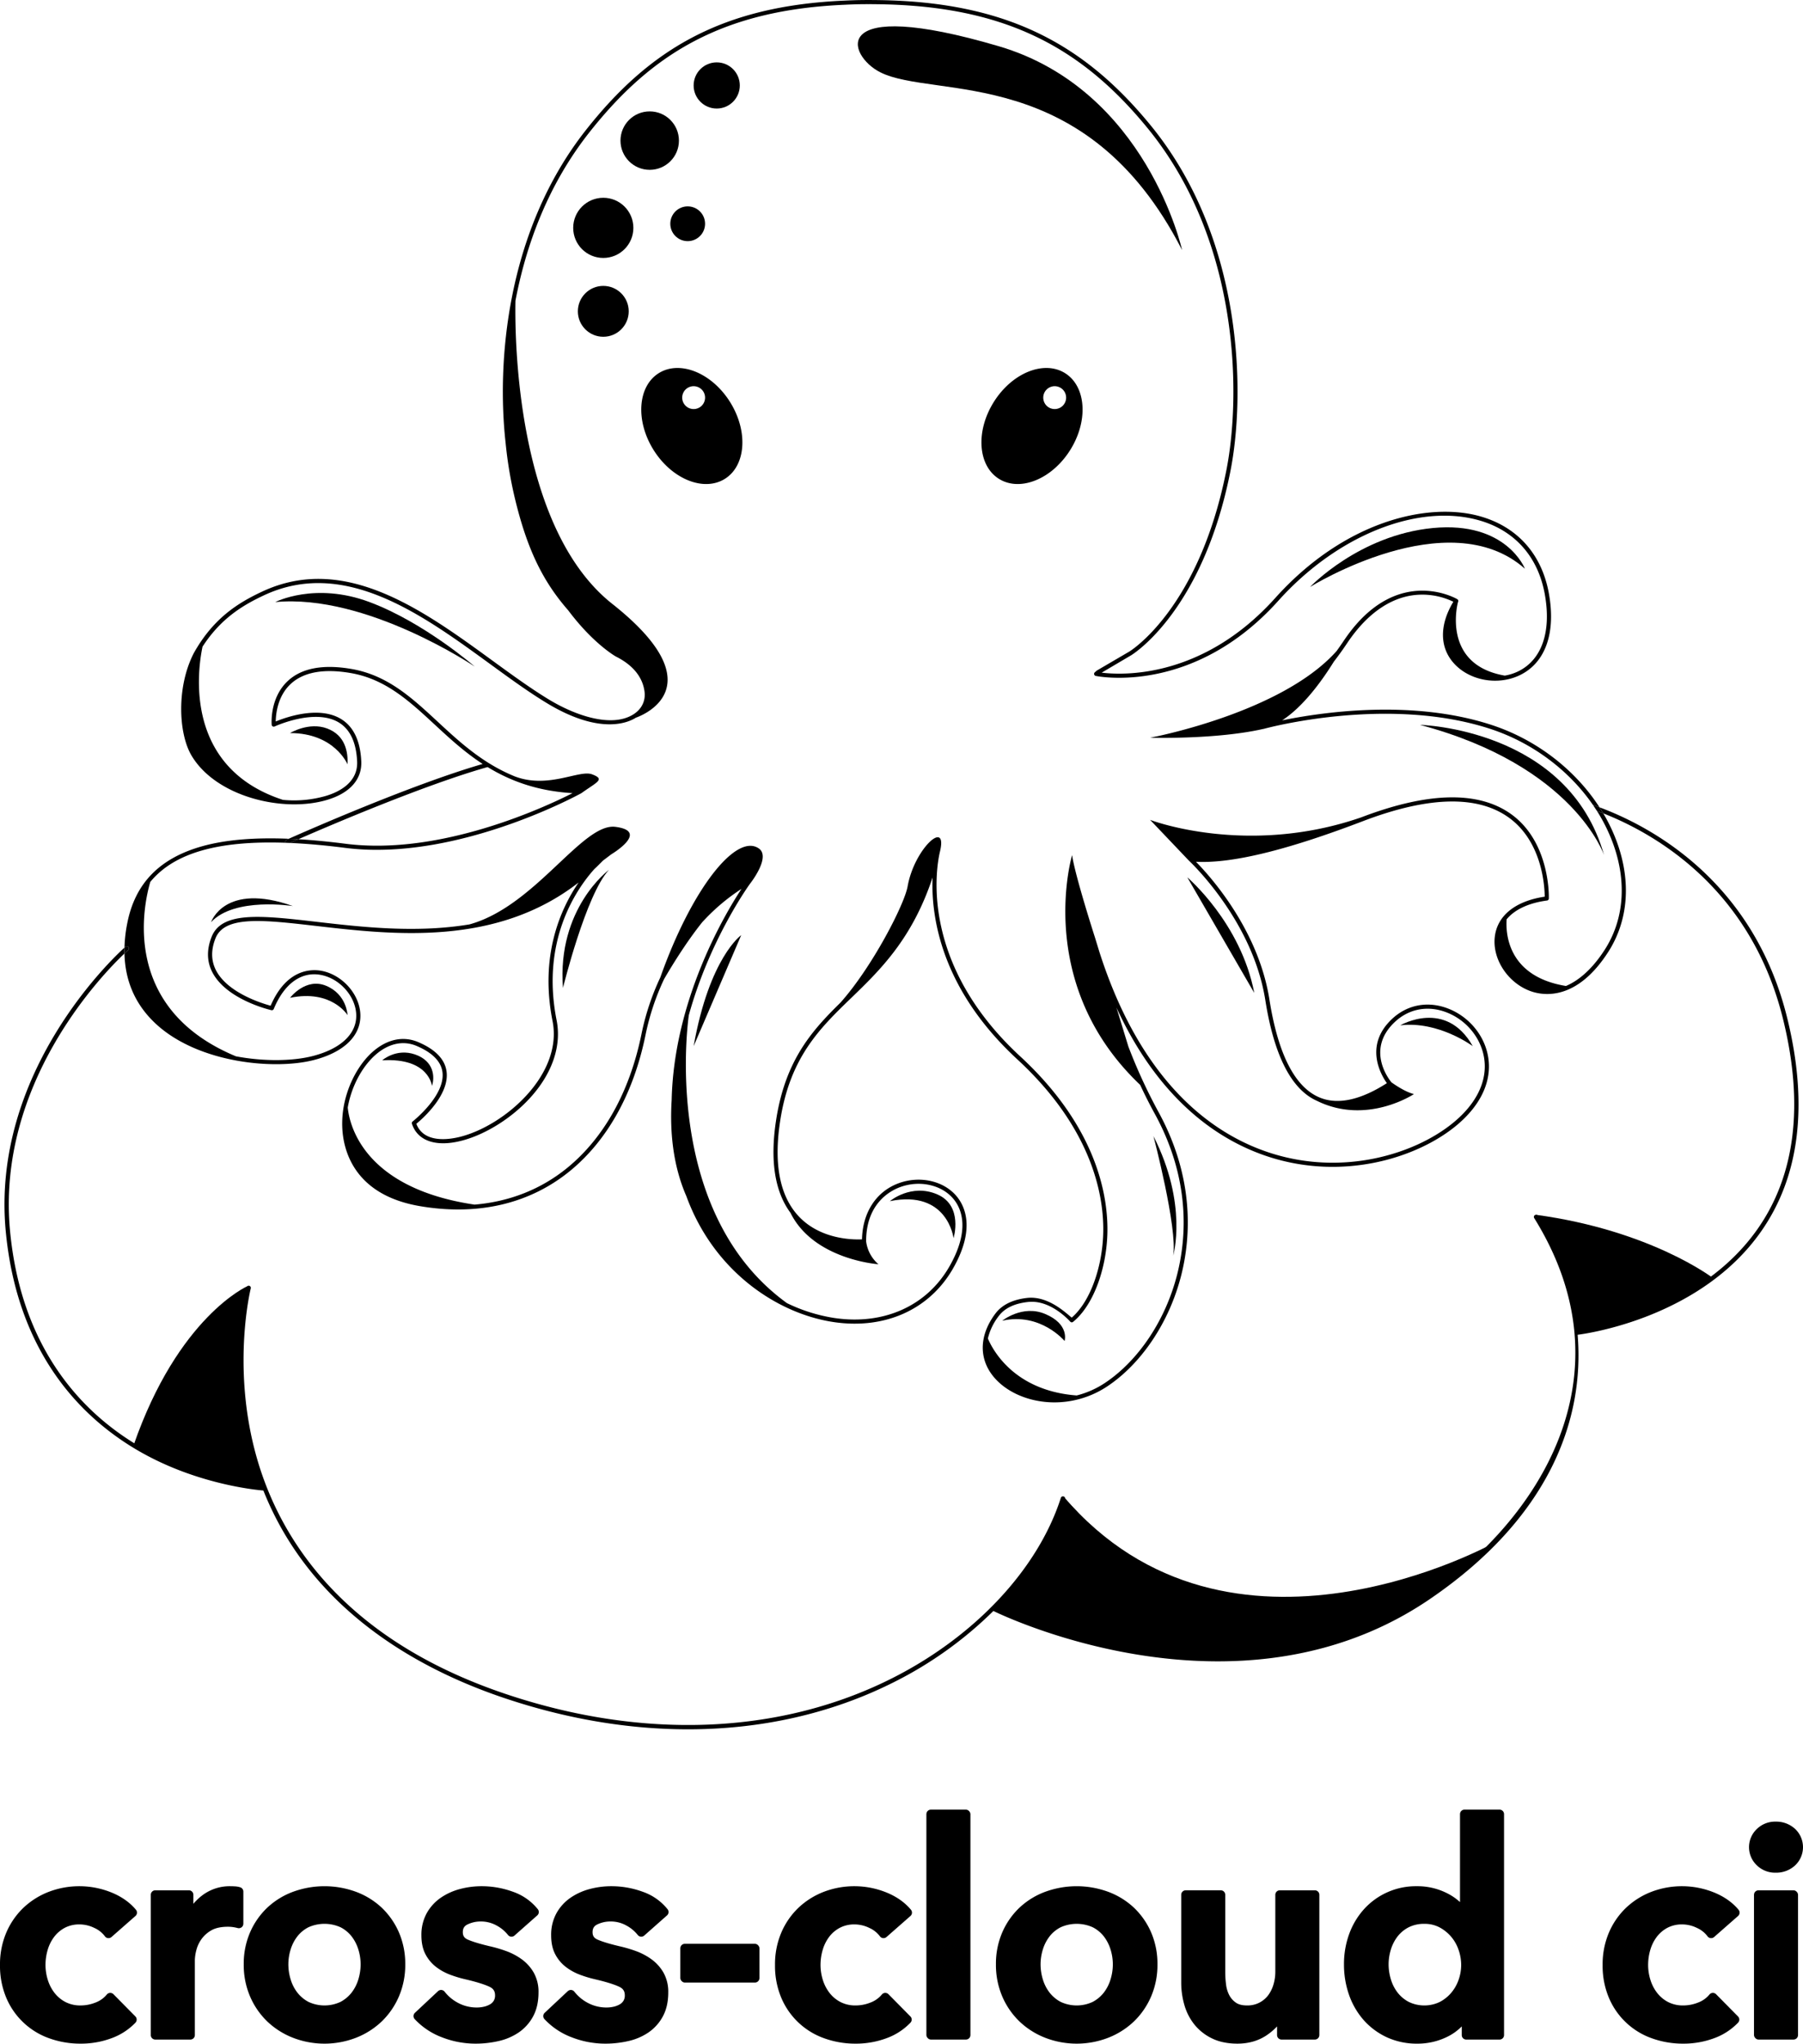 <svg xmlns="http://www.w3.org/2000/svg" width="1588.131" height="1800" viewBox="0 0 1588.131 1800">
  <defs>
    <style>
      .a {
        fill: #000;
      }
    </style>
  </defs>
  <title>crosscloudci-stacked-black</title>
  <path class="a" d="M47.653,1706.009a28.648,28.648,0,0,1,9.4-8.032,27.173,27.173,0,0,1,13.053-3,29.729,29.729,0,0,1,12.956,3.081,23.546,23.546,0,0,1,9.293,7.335,3.954,3.954,0,0,0,2.765,1.654,4,4,0,0,0,3.077-.954l21.108-18.534a3.95,3.95,0,0,0,.435-5.489c-5.378-6.487-12.7-11.633-21.769-15.3a75.533,75.533,0,0,0-54.9-.538A67.963,67.963,0,0,0,20.8,1680.171a66.1,66.1,0,0,0-15.2,21.888A71.118,71.118,0,0,0,0,1730.667a72.426,72.426,0,0,0,5.607,29.12,64.289,64.289,0,0,0,38.071,35.607,80.486,80.486,0,0,0,27.2,4.606,77.148,77.148,0,0,0,27.261-4.758,55.236,55.236,0,0,0,21.184-13.737,3.948,3.948,0,0,0-.071-5.476l-19.307-19.563a4.027,4.027,0,0,0-3-1.17,3.945,3.945,0,0,0-2.877,1.458,23.714,23.714,0,0,1-9.959,7.047,35.428,35.428,0,0,1-12.969,2.557,28.546,28.546,0,0,1-13.468-3.017A29.556,29.556,0,0,1,48,1755.278a36.039,36.039,0,0,1-5.913-11.492,44.336,44.336,0,0,1-2.013-13.12,47.143,47.143,0,0,1,1.9-13.184A35.654,35.654,0,0,1,47.653,1706.009Z"/>
  <path class="a" d="M211.639,1662.306a18.372,18.372,0,0,0-4.605-.836q-2.193-.135-4.1-.136a40,40,0,0,0-23.936,7.441,48,48,0,0,0-8.666,8.053v-7.94a3.951,3.951,0,0,0-3.951-3.951h-29.6a3.951,3.951,0,0,0-3.951,3.951v123.558a3.951,3.951,0,0,0,3.951,3.951h30.89a3.951,3.951,0,0,0,3.951-3.951v-66.154a39.466,39.466,0,0,1,1.19-8.135,29.362,29.362,0,0,1,4.325-9.753,27.1,27.1,0,0,1,8.786-8.071c3.646-2.189,8.678-3.3,14.956-3.3a33.061,33.061,0,0,1,3.782.229,39.174,39.174,0,0,1,4.78.941,3.952,3.952,0,0,0,4.912-3.832v-28.318A3.952,3.952,0,0,0,211.639,1662.306Z"/>
  <path class="a" d="M336.15,1680.171a67.166,67.166,0,0,0-22.689-13.953,80.668,80.668,0,0,0-55.286,0,67.125,67.125,0,0,0-22.686,13.953,66.384,66.384,0,0,0-15.193,21.744,69.561,69.561,0,0,0-5.613,28.238,70.439,70.439,0,0,0,5.607,28.348,67.416,67.416,0,0,0,15.175,22,69.341,69.341,0,0,0,22.646,14.336,76.877,76.877,0,0,0,55.417,0,69.457,69.457,0,0,0,22.644-14.334,67.631,67.631,0,0,0,15.176-22,70.522,70.522,0,0,0,5.607-28.351,69.622,69.622,0,0,0-5.613-28.238A66.573,66.573,0,0,0,336.15,1680.171Zm-18.5,49.981a45.723,45.723,0,0,1-2.016,13.264,35.963,35.963,0,0,1-5.91,11.6,30.631,30.631,0,0,1-9.817,8.207,33.251,33.251,0,0,1-28.174,0,30.54,30.54,0,0,1-9.816-8.2,35.809,35.809,0,0,1-5.909-11.6,45.618,45.618,0,0,1-2.016-13.264A44.418,44.418,0,0,1,256,1717.03a36.111,36.111,0,0,1,5.914-11.489,29.229,29.229,0,0,1,9.765-8.05,34.505,34.505,0,0,1,28.278,0,29.291,29.291,0,0,1,9.763,8.048,36.23,36.23,0,0,1,5.916,11.492A44.48,44.48,0,0,1,317.648,1730.152Z"/>
  <path class="a" d="M411.653,1695.073a26.318,26.318,0,0,1,11.877-2.67,28.162,28.162,0,0,1,13.785,3.49,32.039,32.039,0,0,1,10.1,8.336,3.945,3.945,0,0,0,5.76.566l20.078-17.762a3.947,3.947,0,0,0,.491-5.4,48.258,48.258,0,0,0-21.966-15.435,80.259,80.259,0,0,0-27.477-4.869,74.258,74.258,0,0,0-19.028,2.449,54.444,54.444,0,0,0-16.926,7.639,40.563,40.563,0,0,0-12.4,13.534,39.378,39.378,0,0,0-4.765,19.714c0,6.451,1.191,12,3.538,16.5a33.84,33.84,0,0,0,9.318,11.209,48.106,48.106,0,0,0,12.751,7.011,106.124,106.124,0,0,0,13.988,4.136c9.118,2.158,16,4.316,20.456,6.417,3.332,1.577,4.817,3.889,4.817,7.5a8.91,8.91,0,0,1-1.186,4.83,9.335,9.335,0,0,1-3.371,3.187,19.485,19.485,0,0,1-5.348,2.027,27.475,27.475,0,0,1-5.966.676,34.583,34.583,0,0,1-16.423-3.915,36.78,36.78,0,0,1-12.105-9.987,3.945,3.945,0,0,0-2.811-1.53,3.987,3.987,0,0,0-3.022,1.055l-20.335,19.051a3.949,3.949,0,0,0-.206,5.558,63.394,63.394,0,0,0,24.134,16.067A81.473,81.473,0,0,0,418.9,1800a89.854,89.854,0,0,0,20.33-2.292,51.73,51.73,0,0,0,17.823-7.675,40.082,40.082,0,0,0,12.556-14.113c3.134-5.79,4.723-12.875,4.723-21.057a34.461,34.461,0,0,0-4.125-17.279,37.78,37.78,0,0,0-10.49-11.78,55.589,55.589,0,0,0-13.858-7.348,117.568,117.568,0,0,0-14.471-4.249c-8.488-2-14.974-3.956-19.283-5.828-3.113-1.35-4.442-3.308-4.442-6.543C407.66,1698.54,408.892,1696.454,411.653,1695.073Z"/>
  <path class="a" d="M525.941,1695.073a26.318,26.318,0,0,1,11.877-2.67,27.778,27.778,0,0,1,13.786,3.49,32.019,32.019,0,0,1,10.1,8.338,3.948,3.948,0,0,0,5.76.563l20.078-17.762a3.947,3.947,0,0,0,.491-5.4,48.256,48.256,0,0,0-21.967-15.435,80.259,80.259,0,0,0-27.477-4.869,74.258,74.258,0,0,0-19.028,2.449,54.485,54.485,0,0,0-16.926,7.639,40.571,40.571,0,0,0-12.4,13.531,39.394,39.394,0,0,0-4.765,19.717c0,6.453,1.191,12,3.536,16.5a33.84,33.84,0,0,0,9.318,11.209,48.106,48.106,0,0,0,12.751,7.011,106.066,106.066,0,0,0,13.988,4.136c9.118,2.158,16,4.316,20.456,6.417,3.332,1.577,4.819,3.891,4.819,7.5a8.921,8.921,0,0,1-1.184,4.83,9.359,9.359,0,0,1-3.372,3.187,19.565,19.565,0,0,1-5.35,2.029,27.609,27.609,0,0,1-5.964.674,34.584,34.584,0,0,1-16.425-3.915,36.78,36.78,0,0,1-12.105-9.987,3.945,3.945,0,0,0-2.811-1.53,3.985,3.985,0,0,0-3.022,1.055l-20.335,19.051a3.949,3.949,0,0,0-.206,5.558,63.394,63.394,0,0,0,24.134,16.067A81.473,81.473,0,0,0,533.185,1800a89.854,89.854,0,0,0,20.33-2.292,51.716,51.716,0,0,0,17.824-7.675,40.107,40.107,0,0,0,12.556-14.113c3.134-5.795,4.723-12.878,4.723-21.057a34.455,34.455,0,0,0-4.127-17.279A37.792,37.792,0,0,0,574,1725.806a55.651,55.651,0,0,0-13.858-7.348,117.838,117.838,0,0,0-14.473-4.249c-8.488-2-14.974-3.956-19.282-5.828-3.115-1.35-4.443-3.308-4.443-6.543C521.948,1698.54,523.18,1696.454,525.941,1695.073Z"/>
  <rect class="a" x="599.246" y="1712.046" width="69.682" height="34.153" rx="3.951" ry="3.951"/>
  <path class="a" d="M730.3,1706.009a28.648,28.648,0,0,1,9.4-8.032,27.212,27.212,0,0,1,13.054-3,29.72,29.72,0,0,1,12.955,3.081,23.546,23.546,0,0,1,9.293,7.335,3.954,3.954,0,0,0,2.765,1.654,4,4,0,0,0,3.077-.954l21.108-18.534a3.947,3.947,0,0,0,.435-5.489c-5.375-6.487-12.7-11.633-21.769-15.3a75.533,75.533,0,0,0-54.9-.538,67.963,67.963,0,0,0-22.263,13.938,66.1,66.1,0,0,0-15.2,21.888,71.136,71.136,0,0,0-5.607,28.608,72.453,72.453,0,0,0,5.607,29.12,64.289,64.289,0,0,0,38.071,35.607,80.486,80.486,0,0,0,27.2,4.606,77.138,77.138,0,0,0,27.261-4.758,55.206,55.206,0,0,0,21.184-13.737,3.949,3.949,0,0,0-.072-5.476l-19.3-19.563a4.052,4.052,0,0,0-3.005-1.17,3.945,3.945,0,0,0-2.877,1.458,23.714,23.714,0,0,1-9.959,7.047,35.428,35.428,0,0,1-12.969,2.557,28.546,28.546,0,0,1-13.468-3.017,29.533,29.533,0,0,1-9.664-8.063,36.043,36.043,0,0,1-5.914-11.492,44.325,44.325,0,0,1-2.011-13.12,47.114,47.114,0,0,1,1.9-13.184A35.654,35.654,0,0,1,730.3,1706.009Z"/>
  <rect class="a" x="815.984" y="1593.891" width="38.793" height="202.506" rx="3.951" ry="3.951"/>
  <path class="a" d="M998.716,1680.171a67.219,67.219,0,0,0-22.69-13.953,80.664,80.664,0,0,0-55.285,0,67.069,67.069,0,0,0-22.688,13.953,66.388,66.388,0,0,0-15.193,21.744,69.536,69.536,0,0,0-5.615,28.238,70.456,70.456,0,0,0,5.607,28.351,67.475,67.475,0,0,0,15.175,21.993,69.37,69.37,0,0,0,22.646,14.336,76.881,76.881,0,0,0,55.419,0,69.468,69.468,0,0,0,22.644-14.334,67.58,67.58,0,0,0,15.175-22,70.5,70.5,0,0,0,5.607-28.351,69.58,69.58,0,0,0-5.615-28.238A66.479,66.479,0,0,0,998.716,1680.171Zm-18.5,49.981a45.666,45.666,0,0,1-2.019,13.264,35.984,35.984,0,0,1-5.908,11.6,30.646,30.646,0,0,1-9.82,8.207,33.245,33.245,0,0,1-28.171,0,30.532,30.532,0,0,1-9.817-8.2,35.837,35.837,0,0,1-5.91-11.6,45.623,45.623,0,0,1-2.014-13.264,44.354,44.354,0,0,1,2.011-13.122,36.082,36.082,0,0,1,5.913-11.489,29.221,29.221,0,0,1,9.766-8.05,34.5,34.5,0,0,1,28.276,0,29.32,29.32,0,0,1,9.763,8.045,36.246,36.246,0,0,1,5.916,11.494A44.478,44.478,0,0,1,980.213,1730.152Z"/>
  <path class="a" d="M1158.172,1664.937h-30.89a3.952,3.952,0,0,0-3.951,3.951v67.957a38.847,38.847,0,0,1-1.638,11.1,29.946,29.946,0,0,1-4.65,9.439,23.118,23.118,0,0,1-7.711,6.481,22.855,22.855,0,0,1-10.882,2.492c-4.141,0-7.415-.805-9.732-2.4a18.086,18.086,0,0,1-5.838-6.471,26.782,26.782,0,0,1-2.906-9.316,84.375,84.375,0,0,1-.738-10.815v-68.471a3.952,3.952,0,0,0-3.951-3.951h-30.89a3.952,3.952,0,0,0-3.951,3.951v77.224a71.316,71.316,0,0,0,2.726,19.617,49.353,49.353,0,0,0,8.814,17.338,44.969,44.969,0,0,0,15.5,12.281c6.268,3.086,13.827,4.653,22.469,4.653,10.041,0,18.9-2.618,26.322-7.785a51.913,51.913,0,0,0,8.6-7.41v7.641a3.952,3.952,0,0,0,3.951,3.951h29.346a3.952,3.952,0,0,0,3.951-3.951V1668.888A3.952,3.952,0,0,0,1158.172,1664.937Z"/>
  <path class="a" d="M1320.853,1593.891h-30.89a3.952,3.952,0,0,0-3.951,3.951v77.468l-.057-.054a49.751,49.751,0,0,0-9.37-6.721,57.875,57.875,0,0,0-28.84-7.2,61.593,61.593,0,0,0-46.165,20.08,66.431,66.431,0,0,0-13.143,21.885,77.184,77.184,0,0,0-4.619,26.854,80.316,80.316,0,0,0,4.473,26.934,67,67,0,0,0,12.863,22.145,62.376,62.376,0,0,0,20.326,15.116,63.019,63.019,0,0,0,27.039,5.653,58.907,58.907,0,0,0,26.332-6.072,46.709,46.709,0,0,0,12.7-9.118v7.636a3.952,3.952,0,0,0,3.951,3.951h29.346a3.952,3.952,0,0,0,3.951-3.951v-194.6A3.952,3.952,0,0,0,1320.853,1593.891Zm-33.811,136.776a39.728,39.728,0,0,1-2.23,13,36.079,36.079,0,0,1-6.494,11.489,33.488,33.488,0,0,1-10.252,8.174,31.534,31.534,0,0,1-27.2-.1,30.542,30.542,0,0,1-9.817-8.2,35.837,35.837,0,0,1-5.91-11.6,45.592,45.592,0,0,1-2.016-13.264,44.325,44.325,0,0,1,2.014-13.122,36.122,36.122,0,0,1,5.913-11.492,29.209,29.209,0,0,1,9.768-8.048,29.841,29.841,0,0,1,13.878-3.03,27.813,27.813,0,0,1,13.31,3.13,35.246,35.246,0,0,1,10.306,8.333,35.808,35.808,0,0,1,6.489,11.595A40.912,40.912,0,0,1,1287.041,1730.667Z"/>
  <path class="a" d="M1459.282,1706.009a28.634,28.634,0,0,1,9.4-8.032,27.224,27.224,0,0,1,13.055-3,29.711,29.711,0,0,1,12.955,3.081,23.541,23.541,0,0,1,9.293,7.333,3.943,3.943,0,0,0,2.765,1.656,3.992,3.992,0,0,0,3.076-.954l21.111-18.534a3.947,3.947,0,0,0,.435-5.489c-5.375-6.484-12.7-11.633-21.769-15.3a75.53,75.53,0,0,0-54.9-.538,67.934,67.934,0,0,0-22.263,13.938,66,66,0,0,0-15.2,21.888,71.14,71.14,0,0,0-5.607,28.608,72.448,72.448,0,0,0,5.607,29.12,64.284,64.284,0,0,0,38.068,35.607,80.494,80.494,0,0,0,27.2,4.606,77.138,77.138,0,0,0,27.261-4.758,55.2,55.2,0,0,0,21.185-13.737,3.949,3.949,0,0,0-.072-5.476l-19.305-19.563a4.025,4.025,0,0,0-3-1.17,3.947,3.947,0,0,0-2.875,1.458,23.728,23.728,0,0,1-9.959,7.047,35.435,35.435,0,0,1-12.971,2.557,28.586,28.586,0,0,1-13.47-3.014,29.58,29.58,0,0,1-9.663-8.066,36.072,36.072,0,0,1-5.916-11.492,44.325,44.325,0,0,1-2.011-13.12,47.143,47.143,0,0,1,1.9-13.184A35.527,35.527,0,0,1,1459.282,1706.009Z"/>
  <path class="a" d="M1564.1,1649.413a24.343,24.343,0,0,0,16.944-6.3,22.019,22.019,0,0,0,0-32.358,24.357,24.357,0,0,0-16.944-6.3,22.908,22.908,0,0,0-16.823,6.69,21.982,21.982,0,0,0,0,31.587A22.9,22.9,0,0,0,1564.1,1649.413Z"/>
  <rect class="a" x="1544.963" y="1664.937" width="38.793" height="131.459" rx="3.951" ry="3.951"/>
  <path class="a" d="M117.629,1273.049s57.983,35.747,114.077,37.693c0,0-31.07-94.58-13.937-177.825C217.769,1132.916,156.931,1159.73,117.629,1273.049Z"/>
  <line class="a" x1="1481.092" y1="1143.199" x2="1395.641" y2="1172.813"/>
  <path class="a" d="M1316.675,1358.581s-233.762,131.086-379.86-40.548c0,0-7.579,37.6-47.569,82.5-7.208,11.181-16.05,11.122-11.84,16.838,4.824,6.548,18.9,6.968,27.976,12.394,45.365,21.444,147.356,35.849,203.55,30.415C1235.146,1449.989,1316.675,1358.581,1316.675,1358.581Z"/>
  <path class="a" d="M1352.967,1069.964s32.106,57.726,35.709,104.09c0,0,62.485-2.926,119.953-48.509C1508.629,1125.545,1454.111,1083.736,1352.967,1069.964Z"/>
  <path class="a" d="M1153.91,517s121.71-75.878,189.267-16.083c0,0-16.225-42.128-81.147-35.842S1153.91,517,1153.91,517Z"/>
  <path class="a" d="M643.081,354.136c-16.075-25.707-44.2-37.11-62.813-25.469s-20.674,41.917-4.6,67.624,44.2,37.11,62.813,25.469S659.156,379.843,643.081,354.136Zm-32.106,6.159a10.071,10.071,0,1,1,10.071-10.071A10.071,10.071,0,0,1,610.975,360.295Z"/>
  <path class="a" d="M938.121,328.667c-18.615-11.641-46.738-.238-62.813,25.469s-14.016,55.983,4.6,67.624,46.738.238,62.813-25.469S956.736,340.308,938.121,328.667ZM929,360.295a10.071,10.071,0,1,1,10.071-10.071A10.071,10.071,0,0,1,929,360.295Z"/>
  <circle class="a" cx="531.392" cy="200.7" r="26.502"/>
  <circle class="a" cx="572.277" cy="123.848" r="25.74"/>
  <circle class="a" cx="631.306" cy="75.268" r="20.331"/>
  <circle class="a" cx="605.732" cy="197.084" r="15.315"/>
  <circle class="a" cx="531.392" cy="274.214" r="22.402"/>
  <path class="a" d="M1041.209,220.238S1010.092,79.081,879.688,40.7C728.275-3.868,746.181,49,775.411,63.689,823.04,87.63,956.745,54.937,1041.209,220.238Z"/>
  <path class="a" d="M1250.772,638.45s130.564,3,162.154,114.776C1412.926,753.227,1386.653,674.571,1250.772,638.45Z"/>
  <path class="a" d="M1233.382,903.1s40.206-23.651,63.856,18.329C1297.238,921.43,1267.084,898.962,1233.382,903.1Z"/>
  <path class="a" d="M1045.818,772.743s47.136,40.022,58.966,101.8Z"/>
  <path class="a" d="M783.839,1057.957s18.692-15.908,41.76-5.966,14.318,38.578,14.318,38.578S834.746,1047.616,783.839,1057.957Z"/>
  <path class="a" d="M336.629,933.926s12.257-10.967,29.03-5.161,17.418,20,14.838,27.74C380.5,956.506,377.917,931.346,336.629,933.926Z"/>
  <path class="a" d="M255.479,878.853s13.726-18.164,31.889-10.547,18.75,25.781,18.75,25.781S292.143,871.236,255.479,878.853Z"/>
  <path class="a" d="M255.479,645.663s16.536-10.084,32.67-4.034,18.459,20.84,17.969,31.6C306.118,673.226,294.742,645.663,255.479,645.663Z"/>
  <path class="a" d="M242.422,530.305s34.951-18.041,83.127,0,92.573,56.77,92.573,56.77S322.715,522.655,242.422,530.305Z"/>
  <path class="a" d="M1343.177,728.272"/>
  <path class="a" d="M536.4,766.14s-45.922,33.767-40.52,104C495.879,870.141,516.139,787.751,536.4,766.14Z"/>
  <path class="a" d="M652.885,823.642s-28.024,19.629-41.909,97.788Z"/>
  <path class="a" d="M185.927,812.189s11.852-35.481,72.059-14.147C257.986,798.042,206.786,789.833,185.927,812.189Z"/>
  <path class="a" d="M1016,1000.688s21.386,81.3,17.387,105.288C1033.39,1105.976,1046.595,1060.662,1016,1000.688Z"/>
  <path class="a" d="M882.78,1163.269s17.686-14.282,37.566-6.068c22.063,9.116,17.368,23.9,17.368,23.9S916.495,1155.649,882.78,1163.269Z"/>
  <g>
    <path class="a" d="M560.145,632.1s.345-.232.9-.664C560.738,631.654,560.466,631.9,560.145,632.1Z"/>
    <path class="a" d="M1574.4,897.381c-29.44-120.627-119.026-168.966-165.506-186.319,1.134,1.754,2.241,3.523,3.3,5.313,46.805,18.472,130.432,66.789,158.529,181.9,18.28,74.9,10.619,136.951-22.772,184.422-51.806,73.664-148.6,87.878-158.66,89.166a237.209,237.209,0,0,0-34.714-101.016,1.893,1.893,0,0,0-3.217,2c86.5,139.16,3.368,266.089-94.108,332.5-159.8,108.873-356.065,21.783-379.419,10.735,28.369-28.963,49.357-61.835,60.21-95.674a1.894,1.894,0,0,0-3.609-1.154c-20.1,62.67-75.61,122.045-148.484,158.83-98.678,49.8-219.793,54.683-341.03,13.758-149.73-50.546-202.665-144.868-220.7-215.1-19.576-76.191-3.5-141.316-3.339-141.966a1.892,1.892,0,0,0-3.668-.932c-.168.658-16.464,66.582,3.3,143.685a289.948,289.948,0,0,0,9.984,31.342c-10.771-1.034-57.521-6.835-103.469-32.525-47.993-26.831-107.444-81.825-118.115-191.44C-3.8,954.332,90.665,857.781,109.642,839.8q-.059-2.559.006-5.173c-10,9.065-118.159,110.418-104.508,250.661,10.835,111.315,71.329,167.182,120.167,194.449,49.871,27.846,100.662,32.6,106.68,33.077,41.84,105.043,136.169,157.115,211.721,182.621,54.8,18.5,109.565,27.7,162.307,27.7,64.892,0,126.706-13.943,181.64-41.669a343.881,343.881,0,0,0,87.338-62.545c10.937,5.279,95.512,44.35,197.811,44.35,59.867,0,125.823-13.4,186.578-54.794,104.571-71.244,136.485-157.212,130.24-232.84,9.746-1.236,108.492-15.52,161.409-90.735C1585.089,1036.5,1592.953,973.4,1574.4,897.381Z"/>
    <path class="a" d="M113.067,834.1a1.894,1.894,0,0,1-.148,2.673c-.1.093-1.273,1.123-3.278,3.023.56,24.363,9.592,44.943,27.025,61.395,37.437,35.332,105.51,41.479,140.261,32.336,26.5-6.976,41.258-21.635,40.484-40.218-.746-17.893-16.261-35.071-34.59-38.295-8.786-1.546-30.506-1.56-44.438,30.8-7.089-1.9-37.6-11.1-48.008-30.961-4.479-8.55-4.667-18.113-.558-28.43,8.033-20.172,41.906-16.264,88.783-10.858,67.876,7.83,158.376,18.261,231.049-38.278-16.208,23.648-34.307,64.752-22.956,122.012,9.3,46.93-41.678,91.664-80.864,101.845-9.634,2.5-32.406,6.292-39.113-11.328,5.4-4.44,29.3-25.386,26.625-46-1.4-10.756-9.771-19.479-24.893-25.925-13.253-5.658-27.515-2.635-40.161,8.49-18.576,16.347-33.305,51.458-24.012,84.328,5.468,19.339,21.229,43.984,65.268,51.57,51.222,8.828,97.072-1.892,132.611-30.992,32.926-26.958,55.873-68.23,66.36-119.358a217.737,217.737,0,0,1,16.46-49.621c7.947-13.639,20.109-33.177,33.546-50.018,1.085-1.181,2.161-2.33,3.213-3.419a176.314,176.314,0,0,1,31.379-25.956c-14.694,22.376-59.432,97.553-61.48,185.733-1.654,26.652.727,56.985,12.933,84.892,24.41,66.9,80.885,103.795,130.13,110.971,45.071,6.558,84.309-11.223,104.953-47.6,19.752-34.8,10.229-54.716,2.795-63.486-11.392-13.439-32.279-18.08-50.8-11.29-19.812,7.265-31.825,25.683-32.372,49.456-7.068.354-35.923.439-55.351-19.87-16.929-17.7-22.569-46.016-16.764-84.161,8.568-56.309,34.887-81.759,62.75-108.7,25.284-24.453,53.562-51.8,71.516-105.96-1.356,34.247,7.263,97.937,74.712,160.2,68.021,62.788,76.564,123.323,75.6,153.821-.917,29.057-11.252,59.469-27.725,73.6-4.8-3.668-20.575-19.494-39.441-17.322-10,1.163-20.914,4.638-27.745,13.71-15.11,20.072-14.906,41.823.548,58.184,10.285,10.886,26.217,18.078,43.711,19.73q3.861.363,7.721.363a83.883,83.883,0,0,0,30.173-5.647l.012,0h-.007a84.35,84.35,0,0,0,16.432-8.516c30.244-20.179,54.511-56.551,64.918-97.3,8.6-33.686,12.085-86.17-20.208-144.884a470.933,470.933,0,0,1-26.225-57.084L983.4,887.471c39.09,84.839,93.69,118.845,136.142,132.057,64.362,20.027,128.072.539,162.641-27.668,22.359-18.237,32.461-40.206,28.453-61.862-3.614-19.536-18.439-36.272-37.768-42.64-16.862-5.551-33.862-1.9-46.633,10.024-25.32,23.646-9.45,49.9-4.632,56.636-23.812,15.25-44.017,19.384-60.065,12.287-21.278-9.412-35.88-38.323-43.4-85.937-9.708-61.482-51.93-108.36-64.707-121.341,31.64,1.658,79.8-10.071,146.847-35.687,57.738-22.06,101.033-23.158,128.677-3.268,29.838,21.468,31.625,61.449,31.666,69.7-26.065,3.887-42.077,16.9-44.02,35.873-2.013,19.647,12.014,40.494,31.934,47.462,11.245,3.934,40.382,8.422,68.064-34.688,17.458-27.183,20.3-61.19,7.987-95.752a151.049,151.049,0,0,0-12.4-26.3q-2.884-1.138-5.577-2.13a148.852,148.852,0,0,1,14.54,29.652c11.921,33.473,9.215,66.345-7.619,92.557-10.275,16-22.014,26.827-34.195,31.992-51.537-8.389-53.124-46.536-52.263-58.723,7.083-8.573,19.285-14.381,35.593-16.553a1.82,1.82,0,0,0,1.582-1.731c.021-.489,1.671-49.24-33.141-74.309-28.7-20.667-73.152-19.727-132.132,2.8-100.963,34.918-185.923,2.2-185.923,2.2l34.294,36.039c.56.515,56.055,52.271,67.185,122.766,7.726,48.915,23.042,78.758,45.525,88.7,43.977,21.646,85.4-5.99,85.4-5.99-8.652-2.06-19.829-10.35-19.829-10.35-.976-1.144-23.577-28.344,3.094-53.253,11.767-10.991,27.432-14.357,43.005-9.224,18.08,5.957,31.946,21.594,35.322,39.841,3.754,20.284-5.9,41.016-27.174,58.372-33.814,27.592-96.17,46.643-159.253,27.01-48.837-15.2-114.069-58.462-152.217-177.5l-3.916-12.782s-17.441-54.1-20.16-72.535c0,0-33.874,113.214,59.917,202.283l-.024-.079q6.157,13.224,12.712,25.169c31.718,57.669,28.313,109.175,19.87,142.225-10.19,39.9-33.893,75.472-63.408,95.164a80.209,80.209,0,0,1-25.033,11.115c-54.686-4.176-73.735-39.614-78.215-50.175a51.989,51.989,0,0,1,9.6-19.825c6.2-8.239,16.27-11.232,25.235-12.279a34.179,34.179,0,0,1,3.963-.228c18.588,0,33.75,17.519,33.937,17.675a1.822,1.822,0,0,0,2.315.012c17.935-14.571,29.22-46.493,30.192-77.245.98-31.118-7.688-92.844-76.773-156.613-87.578-80.845-74.394-163.755-70.861-179.553,7.791-30.633-22.365-3.773-28.3,29.865-2.786,15.8-30.957,70.748-59.179,102.4-3.676,3.6-7.3,7.223-10.837,10.943l-.006.005h0c-21.079,22.175-39.015,47.817-45.881,92.931-5.416,35.591-1.007,62.979,13.031,81.623l-.223-.222c20.637,41.274,77.394,45.114,77.394,45.114A31.887,31.887,0,0,1,762.9,1093.3c0-33.155,20.979-44.428,30-47.735,17.108-6.28,36.337-2.07,46.758,10.224,6.819,8.047,15.473,26.452-3.184,59.329-19.873,35.016-57.719,52.135-101.255,45.791a146.054,146.054,0,0,1-42.061-13.146C580.816,1066.512,606.68,894.483,606.738,894.1c18.645-67.232,53.374-115.016,53.933-115.773,0,0,18.614-23.41,7.76-31-19.926-13.929-59.152,35.428-86.8,113.538a221.357,221.357,0,0,0-16.689,50.342c-10.316,50.295-32.827,90.845-65.1,117.269-23.219,19.01-51,29.934-81.859,32.521-98.515-14.629-110.282-71.157-111.678-85.5,3.354-19.269,13.116-36.448,24.392-46.371,11.532-10.148,24.432-12.94,36.322-7.876,13.846,5.9,21.485,13.655,22.707,23.038,2.687,20.659-25.987,43.257-26.278,43.483a1.825,1.825,0,0,0-.615,2c4.915,15.2,21.328,20.78,43.914,14.908,21.125-5.487,44.348-20.106,60.6-38.152,19.232-21.347,27.372-45.472,22.92-67.929-13.834-69.78,16.982-114.928,33.161-133.058,2.55-2.377,5.064-4.873,7.558-7.442l7.467-5.648s34.2-20.318,3.592-24.179c-29.088-3.669-70.63,70.055-128.541,85.921-47.091,7.816-94.713,2.342-134.49-2.245-48.489-5.591-83.523-9.633-92.589,13.132-4.522,11.351-4.28,21.943.719,31.478,12.531,23.9,50.3,32.825,51.9,33.193a1.822,1.822,0,0,0,2.1-1.083c9.078-22.093,24.034-33.034,41.048-30.061,16.734,2.944,30.9,18.579,31.578,34.855C314.465,910.182,300.7,923.5,276,930c-17.124,4.506-42.531,5.211-68.187.384-101.72-42.226-81.368-133.43-75.427-153.62,20.915-25.447,59.655-36.574,119.3-34.464a1.775,1.775,0,0,1-.136-.214,1.891,1.891,0,0,1,.952-2.5c.295-.132.927-.415,1.857-.829-31.294-1.276-56.807,1.009-77.237,6.882-36.7,10.552-57.929,32.423-64.894,66.867a127.924,127.924,0,0,0-2.584,22.119c.434-.394.7-.63.747-.671A1.889,1.889,0,0,1,113.067,834.1Z"/>
    <path class="a" d="M109.642,839.8c2.005-1.9,3.174-2.93,3.278-3.023a1.893,1.893,0,1,0-2.525-2.821c-.046.041-.312.277-.747.671Q109.582,837.24,109.642,839.8Z"/>
    <path class="a" d="M1406.615,714.244q2.688.991,5.577,2.13c-1.061-1.79-2.168-3.559-3.3-5.313q-3.008-1.123-5.767-2.077C1404.321,710.72,1405.491,712.47,1406.615,714.244Z"/>
    <path class="a" d="M1313.78,638.5c-70.349-22.969-150.076-11.087-184.422-4.023,18.28-11.9,34.464-33.891,45.5-51.657,3.929-5.089,7.812-10.45,11.6-16.127,18.187-27.279,40.413-42.12,64.274-42.917a62.8,62.8,0,0,1,29.406,6.241c-12.3,20.445-12.175,40.1.418,54.143,13.854,15.45,38.95,19.924,58.379,10.408,22.432-10.991,31.661-37.263,25.322-72.081-6.268-34.406-27.739-58.454-60.459-67.712-46-13.019-119.669,4.169-180.51,71.921-64.063,71.336-134.675,68.019-152.888,65.76l25.488-15.025c.814-.374,63.4-38.065,87.974-162.825,12.859-65.279,12.548-202.767-70.184-304.008C954.289,37.936,885.109.74,769.711.045L767.877.019c-.47-.01-.94-.019-1.42-.019l-1.363.019C760.72.006,756.311.07,752,.2L750.13.266c-1.853.066-3.7.145-5.54.236C636.1,5.043,572.1,43.448,516.013,114.652c-70.552,89.559-78.507,205.805-70.644,275.552a361.15,361.15,0,0,0,8.262,49.154c10.351,42.905,23.746,71.848,46.866,98.2,22.045,29.461,41.8,40.638,42.215,40.816,16.265,8.175,23.628,19.415,25.035,30.982.966,7.956-2.524,15.128-9.578,19.679-19.094,12.321-51.171,1.363-74.821-13C467.421,606.362,451,594.4,433.61,581.744c-60.953-44.381-130.041-94.686-202.674-60.69-20.988,9.821-42.8,23.159-60.149,54.031-15.5,29.946-13.614,70.873-2.133,90.31,21.524,36.436,80.86,50.7,119.546,39.1,20.133-6.033,30.792-18.147,30.013-34.108-.881-18.039-6.915-30.55-17.938-37.185-19.6-11.8-48.643-1.358-57.388,2.264.068-6.243,1.471-22.355,13.36-33.237,11.287-10.334,29.026-13.506,52.72-9.415,30.645,5.283,51.654,24.745,73.9,45.349,12.7,11.763,26.119,24.19,42.279,34.72-62.412,18.086-155.843,59.229-170.778,65.872q4.155.169,8.446.422c27.108-11.855,111.125-47.861,166.669-63.566,19.734,12.055,43.558,21.134,74.852,22.959-24.035,12.212-116.216,55.339-199.87,44.6q-22.282-2.856-41.651-4c-3.469,1.517-6,2.634-7.422,3.267q22.377.981,48.61,4.347a219.684,219.684,0,0,0,27.949,1.723c89.6-.006,179.156-49.345,180.143-49.9,13.854-9.929,21.271-12.154,9.4-16.6-11.315-4.243-38.58,13.068-68.045,1.831a149.26,149.26,0,0,1-19.268-9.536q-2.275-1.333-4.481-2.723c-16.737-10.536-30.659-23.407-44.359-36.1-22.65-20.982-44.043-40.8-75.754-46.268-24.883-4.289-43.668-.808-55.829,10.344-16.263,14.913-14.528,37.843-14.448,38.811a1.824,1.824,0,0,0,2.591,1.5c.35-.165,35.325-16.292,56.493-3.546,9.915,5.969,15.358,17.489,16.176,34.239.929,19.055-16.779,27.249-27.418,30.436a101.337,101.337,0,0,1-37.97,3.5c-86.971-28.37-75.324-113.246-70.8-134.9,16.043-24.84,35.4-36.491,54.1-45.244,70.68-33.082,138.845,16.55,198.982,60.335C448.915,597.4,465.4,609.4,481.456,619.153c47.2,28.67,72.164,17.16,78.69,12.949.321-.207.593-.448.9-.664-.555.433-.9.664-.9.664s74.935-24.493-20.855-100.234c-85.134-67.315-85.883-235.832-85.27-266.939,9.427-49.769,28.92-102.4,64.857-148.021C574.282,46.579,637.367,8.64,744.757,4.146q2.753-.139,5.494-.235l1.855-.064c4.275-.133,8.647-.2,12.988-.18l1.363-.019c.455,0,.9.009,1.349.018l1.865.027c114.277.687,182.514,37.433,241.176,109.217,81.875,100.192,82.167,236.342,69.429,300.995-24.194,122.827-85.118,159.849-86.015,160.265l-28.034,16.384a1.758,1.758,0,0,0-.344.237l-1.555,1.378a1.824,1.824,0,0,0,.8,3.154c.845.186,85.474,17.763,160.861-66.188,51.771-57.653,122.822-86.131,176.806-70.848,31.31,8.86,51.859,31.893,57.861,64.856,6.028,33.094-2.479,57.934-23.337,68.153a44.017,44.017,0,0,1-11.883,3.771c-56.417-9.789-41.2-64.763-41.2-64.763a1.824,1.824,0,0,0-.594-2.535c-.511-.309-49.411-29-93.71,27.846v0l0,0q-3.28,4.209-6.52,9.056c-2.006,3.009-4.047,5.9-6.1,8.743-48.751,54.883-164.26,76.378-164.26,76.378s57.3,1.693,98.933-7.595c.173-.039.344-.1.516-.141a1.924,1.924,0,0,0,.648-.084c3.182-.875,109.236-29.476,199.5,0,37.1,12.115,69.406,36.486,90.474,67.014q2.755.955,5.767,2.077C1387.488,677.949,1353.293,651.406,1313.78,638.5Z"/>
    <path class="a" d="M251.554,742.088a1.775,1.775,0,0,0,.136.214q1.836.065,3.7.146c1.426-.633,3.953-1.75,7.422-3.267q-4.292-.253-8.446-.422c-.93.414-1.562.7-1.857.829A1.891,1.891,0,0,0,251.554,742.088Z"/>
  </g>
</svg>
